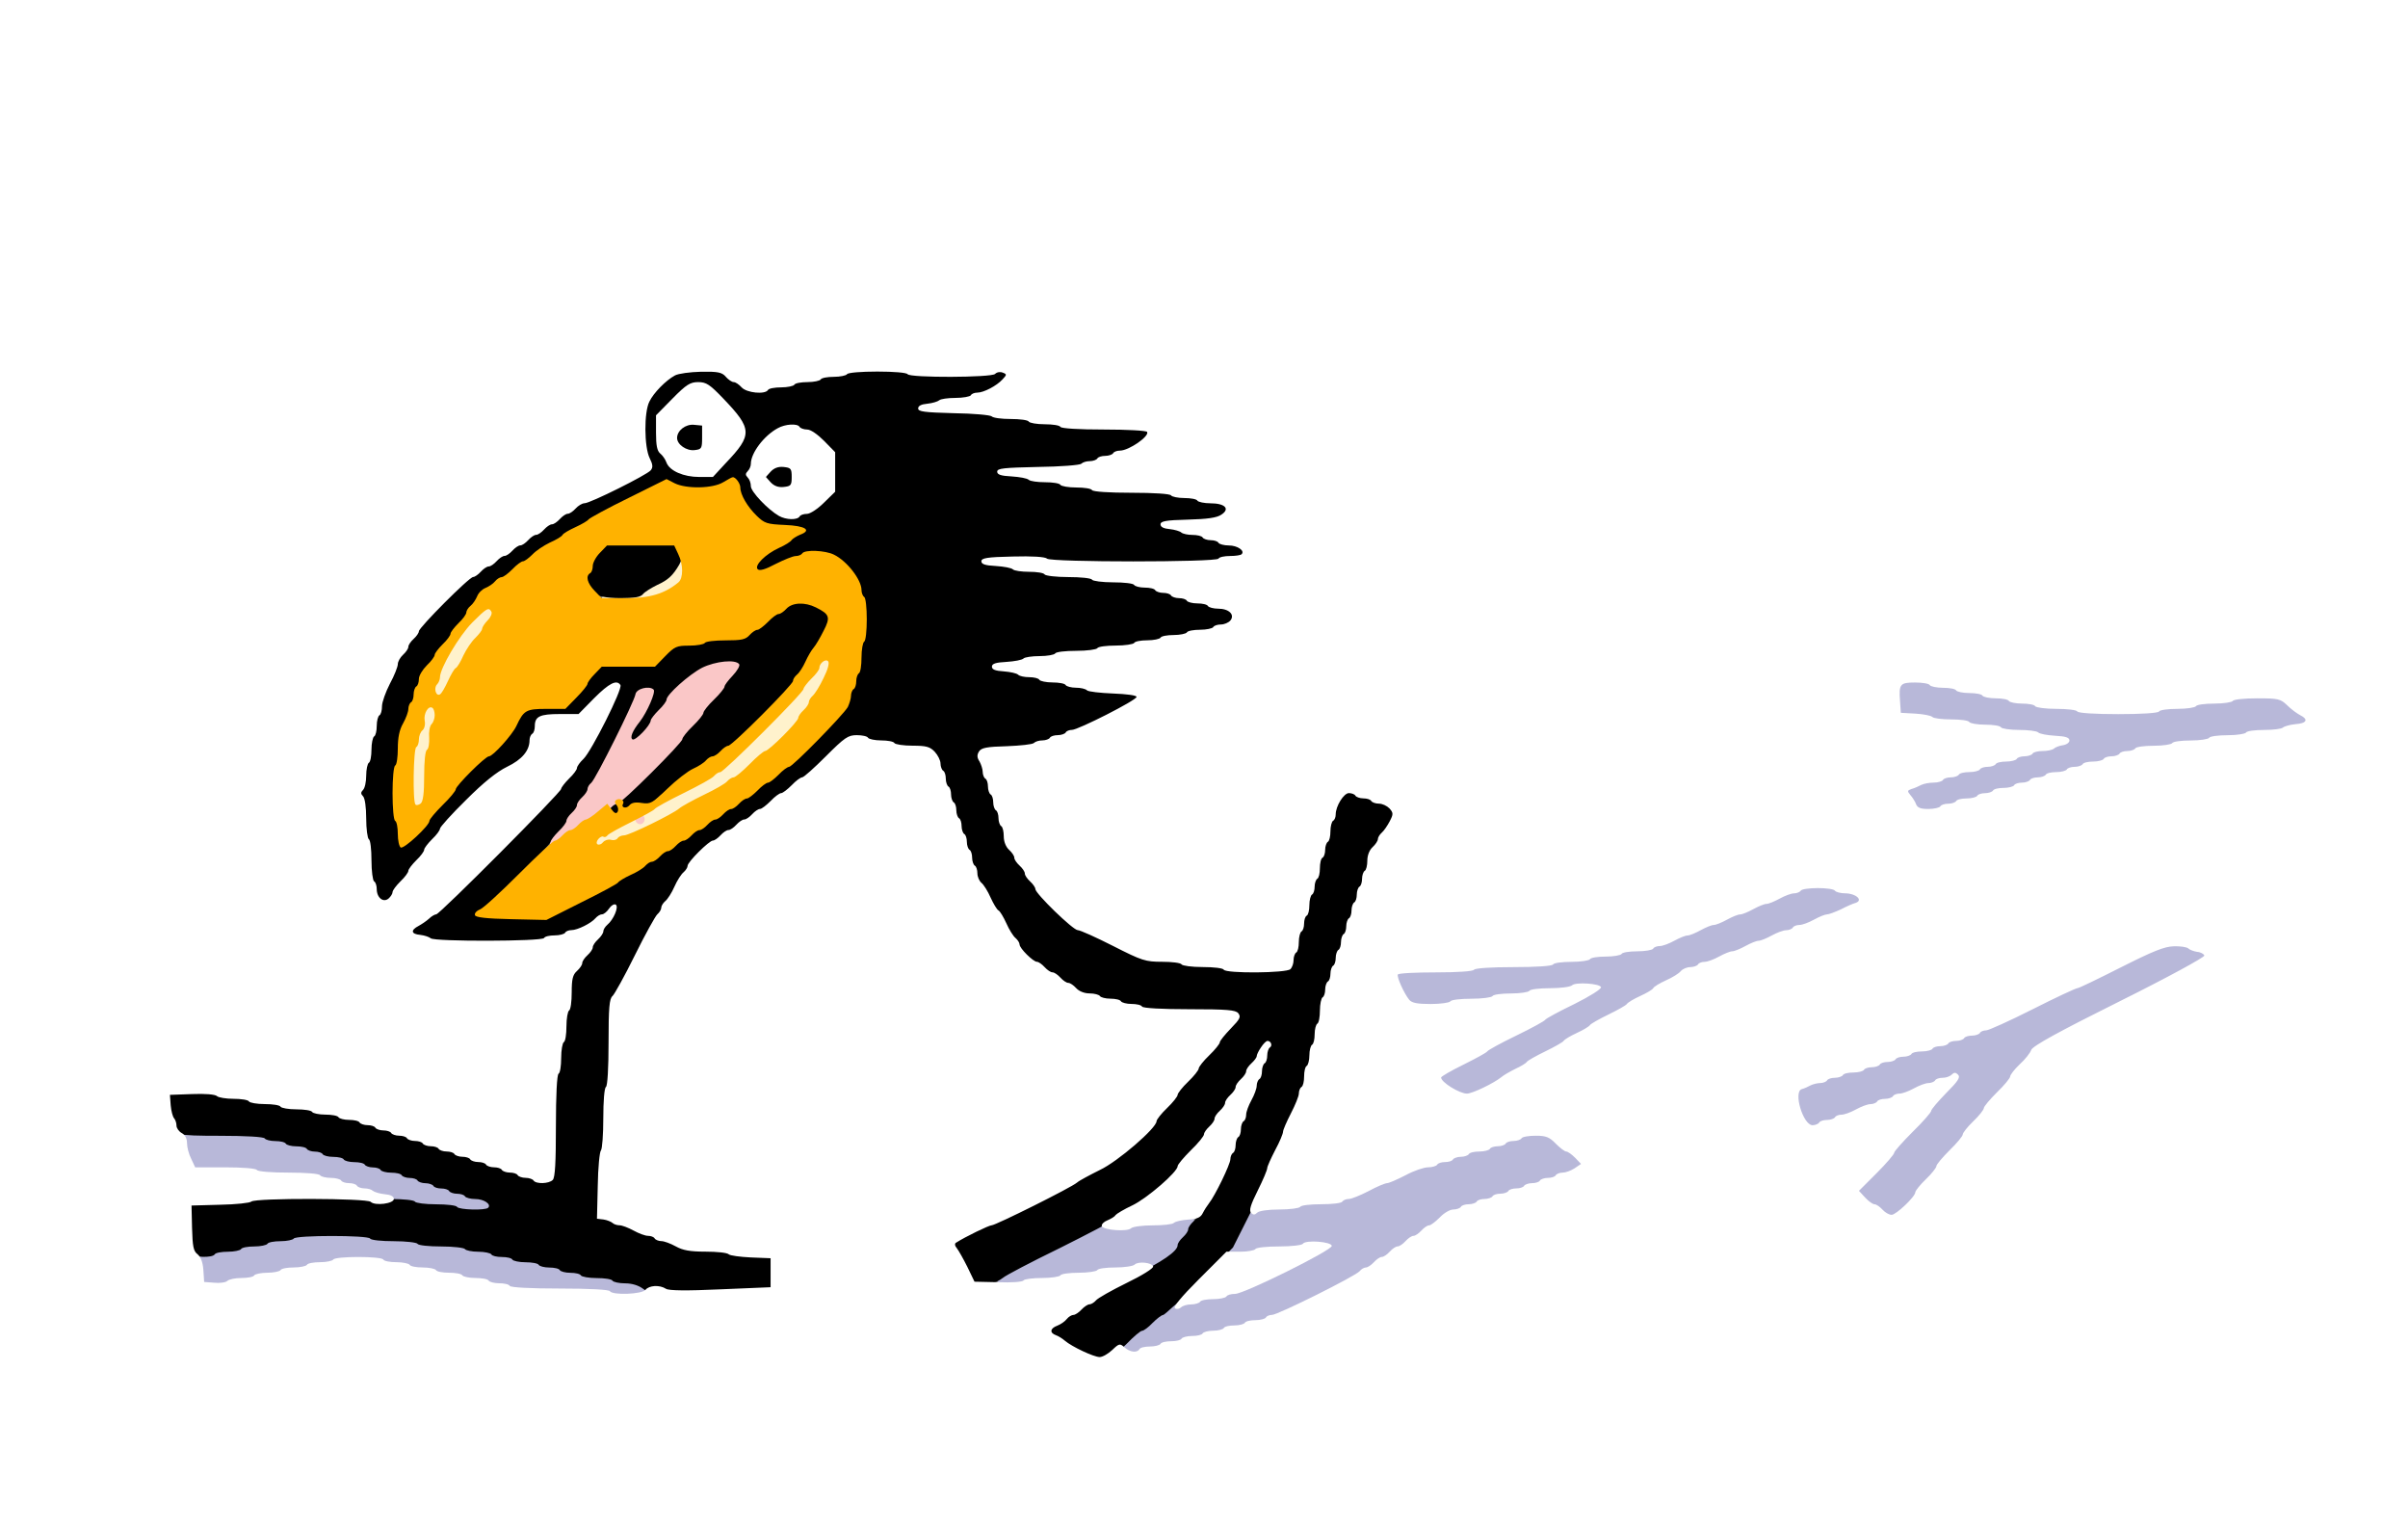 <?xml version="1.0" standalone="no"?>
<!DOCTYPE svg PUBLIC "-//W3C//DTD SVG 1.1//EN"
 "http://www.w3.org/Graphics/SVG/1.1/DTD/svg11.dtd">
<!-- Created with svg_stack (http://github.com/astraw/svg_stack) -->
<svg xmlns:sodipodi="http://sodipodi.sourceforge.net/DTD/sodipodi-0.dtd" xmlns="http://www.w3.org/2000/svg" version="1.1" width="457.0" height="290.0">
  <rect width="100%" height="100%" fill="#808080" stroke="none"/>
  <defs/>
  <g id="id0:id0" transform="matrix(1.25,0,0,1.25,0.0,0.0)"><g transform="translate(0,232) scale(0.04,-0.04)" fill="#fff2cc" stroke="none">
<path d="M2567 3662 c-9 -10 -17 -24 -17 -30 0 -6 -17 -19 -37 -28 -21 -10 -47 -25 -58 -35 -15 -13 -41 -19 -95 -21 -59 -2 -75 -6 -75 -18 0 -12 17 -16 84 -18 73 -2 91 0 135 22 70 34 108 76 104 112 -4 34 -19 40 -41 16z"/>
<path d="M1902 3540 c-13 -16 -28 -30 -35 -30 -7 0 -43 -31 -80 -68 -66 -66 -137 -183 -137 -223 0 -10 -4 -21 -10 -24 -5 -3 -10 -15 -10 -25 0 -11 -9 -35 -20 -55 -11 -20 -20 -49 -20 -65 0 -16 -4 -32 -10 -35 -5 -3 -10 -17 -10 -30 0 -13 -4 -27 -10 -30 -14 -9 -13 -222 1 -231 6 -3 24 6 40 22 l29 28 0 92 c0 51 4 96 10 99 6 3 10 26 10 50 0 24 5 47 10 50 6 3 10 26 10 49 0 27 6 48 15 56 9 7 25 33 35 56 11 24 24 46 30 49 6 3 19 25 29 48 11 23 31 53 45 66 14 14 26 30 26 36 0 7 9 20 20 30 11 10 20 23 20 30 0 6 13 24 30 40 16 15 27 32 24 37 -9 14 -20 9 -42 -22z"/>
<path d="M3121 3317 c-22 -46 -52 -94 -66 -107 -14 -13 -25 -28 -25 -34 0 -15 -272 -286 -286 -286 -7 0 -17 -6 -23 -14 -17 -20 -152 -87 -163 -80 -4 3 -6 10 -3 15 11 17 -30 9 -55 -11 -14 -11 -30 -20 -36 -20 -6 0 -19 -8 -28 -19 -16 -17 -16 -19 0 -25 13 -5 14 -9 4 -21 -7 -8 -17 -15 -23 -15 -18 0 -297 -141 -297 -150 0 -15 21 -23 33 -11 6 6 21 11 33 11 13 0 26 5 29 10 3 6 17 10 30 10 13 0 27 5 30 10 3 6 17 10 30 10 13 0 27 5 30 10 3 6 14 10 24 10 19 0 183 80 209 102 9 8 51 31 94 52 42 20 82 43 88 51 7 8 18 15 24 15 7 0 34 23 61 50 27 28 54 50 60 50 14 0 155 142 155 156 0 6 9 19 20 29 11 10 20 24 20 30 0 7 7 18 15 25 21 17 65 110 65 137 0 13 5 32 12 42 12 19 5 51 -11 51 -5 0 -28 -37 -50 -83z m-576 -526 c7 -12 -12 -24 -25 -16 -11 7 -4 25 10 25 5 0 11 -4 15 -9z"/>
<path d="M2075 2540 c-10 -17 12 -37 25 -24 8 8 6 15 -4 23 -10 9 -16 9 -21 1z"/>
</g>
</g>
  <g id="id1:id1" transform="matrix(1.25,0,0,1.25,0.0,0.0)"><g transform="translate(0,232) scale(0.04,-0.04)" fill="#b8b8d9" stroke="none">
<path d="M7202 3218 c-7 -7 -12 -37 -12 -68 0 -31 5 -61 12 -68 7 -7 39 -12 74 -12 35 0 66 -4 69 -10 3 -5 35 -10 70 -10 35 0 67 -4 70 -10 3 -5 30 -10 60 -10 30 0 57 -4 60 -10 3 -5 35 -10 69 -10 76 0 101 -18 62 -44 -14 -9 -34 -16 -45 -16 -11 0 -23 -4 -26 -10 -3 -5 -21 -10 -40 -10 -19 0 -37 -4 -40 -10 -3 -5 -17 -10 -30 -10 -13 0 -27 -4 -30 -10 -3 -5 -21 -10 -40 -10 -19 0 -37 -4 -40 -10 -3 -5 -17 -10 -30 -10 -13 0 -27 -4 -30 -10 -3 -5 -21 -10 -40 -10 -19 0 -37 -4 -40 -10 -3 -5 -21 -10 -40 -10 -41 0 -53 -15 -31 -39 9 -10 16 -22 16 -28 0 -34 88 -70 105 -43 3 6 17 10 30 10 13 0 27 5 30 10 3 6 21 10 40 10 19 0 37 5 40 10 3 6 17 10 30 10 13 0 27 5 30 10 3 6 21 10 40 10 19 0 37 5 40 10 3 6 17 10 30 10 13 0 27 5 30 10 3 6 17 10 30 10 13 0 27 5 30 10 3 6 21 10 40 10 19 0 37 5 40 10 3 6 17 10 30 10 13 0 27 5 30 10 3 6 21 10 40 10 19 0 37 5 40 10 3 6 17 10 30 10 13 0 27 5 30 10 3 6 17 10 30 10 13 0 27 5 30 10 3 6 35 10 70 10 35 0 67 5 70 10 3 6 35 10 70 10 35 0 67 5 70 10 3 6 35 10 70 10 35 0 67 5 70 10 3 6 35 10 70 10 35 0 67 5 70 10 3 6 30 10 60 10 30 0 57 5 61 11 7 12 -43 69 -61 69 -6 0 -24 14 -40 30 -27 28 -33 30 -106 30 -43 0 -81 -4 -84 -10 -3 -5 -35 -10 -70 -10 -35 0 -67 -4 -70 -10 -3 -5 -35 -10 -70 -10 -35 0 -67 -4 -70 -10 -4 -6 -70 -10 -165 -10 -95 0 -161 4 -165 10 -3 6 -39 10 -80 10 -41 0 -77 5 -80 10 -3 6 -26 10 -50 10 -24 0 -47 5 -50 10 -3 6 -26 10 -50 10 -24 0 -47 5 -50 10 -3 6 -26 10 -50 10 -24 0 -47 5 -50 10 -3 6 -26 10 -50 10 -24 0 -47 5 -50 10 -9 14 -99 12 -113 -2z"/>
<path d="M6845 2440 c-3 -5 -15 -10 -25 -10 -11 0 -35 -9 -55 -20 -20 -11 -42 -20 -50 -20 -8 0 -30 -9 -50 -20 -20 -11 -42 -20 -50 -20 -8 0 -30 -9 -50 -20 -20 -11 -42 -20 -50 -20 -8 0 -30 -9 -50 -20 -20 -11 -42 -20 -50 -20 -8 0 -30 -9 -50 -20 -20 -11 -44 -20 -55 -20 -10 0 -22 -4 -25 -10 -3 -5 -30 -10 -60 -10 -30 0 -57 -4 -60 -10 -3 -5 -30 -10 -60 -10 -30 0 -57 -4 -60 -10 -3 -5 -35 -10 -70 -10 -35 0 -67 -4 -70 -10 -4 -6 -65 -10 -150 -10 -85 0 -146 -4 -150 -10 -4 -6 -68 -10 -160 -10 -94 0 -156 -4 -160 -10 -4 -6 8 -41 27 -78 l33 -67 69 -3 c39 -2 74 2 80 8 5 5 43 10 82 10 40 0 76 5 79 10 3 6 35 10 70 10 35 0 67 5 70 10 3 6 39 10 79 10 39 0 77 5 83 11 13 13 58 8 58 -6 0 -5 -29 -24 -63 -41 -34 -17 -70 -38 -80 -46 -9 -8 -61 -36 -114 -62 -54 -26 -100 -52 -103 -56 -3 -5 -53 -32 -110 -60 -58 -28 -105 -56 -105 -61 0 -5 11 -14 24 -19 13 -5 27 -13 30 -19 4 -6 22 -18 41 -27 l35 -16 55 26 c30 15 57 32 60 37 4 5 26 18 50 29 24 11 46 24 50 30 3 5 35 23 70 40 35 17 67 35 70 40 4 6 26 19 50 30 24 11 46 24 50 30 3 5 35 23 70 40 35 17 67 35 70 40 4 6 26 19 50 30 24 11 47 24 50 30 3 6 25 19 49 30 23 10 49 26 56 35 7 8 23 15 36 15 12 0 26 5 29 10 3 6 15 10 25 10 11 0 35 9 55 20 20 11 42 20 50 20 8 0 30 9 50 20 20 11 42 20 50 20 8 0 30 9 50 20 20 11 44 20 55 20 10 0 22 5 25 10 3 6 15 10 25 10 11 0 35 9 55 20 20 11 42 20 50 20 8 0 30 9 50 20 20 11 42 20 49 20 24 0 77 32 73 43 -2 7 -14 14 -28 15 -13 2 -28 8 -33 13 -6 5 -25 9 -42 9 -18 0 -36 5 -39 10 -3 6 -28 10 -55 10 -27 0 -52 -4 -55 -10z"/>
<path d="M8060 2149 c-85 -43 -159 -79 -165 -79 -6 0 -83 -36 -170 -80 -87 -44 -167 -80 -176 -80 -10 0 -21 -4 -24 -10 -3 -5 -17 -10 -30 -10 -13 0 -27 -4 -30 -10 -3 -5 -17 -10 -30 -10 -13 0 -27 -4 -30 -10 -3 -5 -17 -10 -30 -10 -13 0 -27 -4 -30 -10 -3 -5 -21 -10 -40 -10 -19 0 -37 -4 -40 -10 -3 -5 -17 -10 -30 -10 -13 0 -27 -4 -30 -10 -3 -5 -17 -10 -30 -10 -13 0 -27 -4 -30 -10 -3 -5 -17 -10 -30 -10 -13 0 -27 -4 -30 -10 -3 -5 -21 -10 -40 -10 -19 0 -37 -4 -40 -10 -3 -5 -17 -10 -30 -10 -13 0 -27 -4 -30 -10 -3 -5 -16 -10 -29 -10 -12 0 -26 -4 -31 -9 -6 -5 -26 -11 -45 -13 l-35 -3 4 -45 c1 -25 7 -49 11 -55 4 -5 10 -21 12 -34 4 -33 32 -49 58 -33 11 6 29 12 39 12 11 0 23 5 26 10 3 6 15 10 25 10 11 0 35 9 55 20 20 11 44 20 55 20 10 0 22 5 25 10 3 6 17 10 30 10 13 0 27 5 30 10 3 6 15 10 25 10 11 0 35 9 55 20 20 11 44 20 55 20 10 0 22 5 25 10 3 6 16 10 29 10 12 0 27 5 33 11 6 6 13 7 16 2 4 -5 -18 -34 -48 -63 -30 -30 -55 -59 -55 -65 0 -6 -31 -42 -70 -80 -38 -38 -70 -74 -70 -79 0 -6 -30 -41 -66 -77 -61 -62 -73 -89 -40 -89 7 0 21 -9 31 -20 10 -11 23 -20 28 -20 6 0 21 -10 34 -22 l23 -22 55 54 c30 30 55 59 55 65 0 6 18 29 40 50 22 21 40 44 40 50 0 6 23 33 50 60 28 27 50 54 50 60 0 6 18 29 40 50 22 21 40 44 40 50 0 6 23 33 50 60 28 27 50 54 50 60 0 6 26 36 58 66 50 49 97 75 375 214 174 86 317 161 317 165 0 11 -59 40 -81 40 -10 0 -21 5 -24 10 -16 26 -84 6 -235 -71z"/>
<path d="M702 1498 c-15 -15 -16 -64 -2 -73 6 -3 10 -16 10 -29 0 -41 17 -46 146 -46 71 0 125 -4 129 -10 4 -6 55 -10 120 -10 65 0 116 -4 120 -10 3 -5 21 -10 40 -10 19 0 37 -4 40 -10 3 -5 17 -10 30 -10 13 0 27 -4 30 -10 3 -5 17 -10 30 -10 13 0 27 -4 30 -10 3 -5 21 -10 40 -10 19 0 37 -4 40 -10 3 -5 21 -10 40 -10 19 0 37 -4 40 -10 3 -5 39 -10 80 -10 41 0 77 -4 80 -10 3 -5 43 -10 89 -10 45 0 87 -5 93 -11 16 -16 88 -7 88 11 0 8 -11 16 -25 18 -14 2 -29 8 -35 13 -5 5 -19 9 -31 9 -13 0 -26 5 -29 10 -3 6 -17 10 -30 10 -13 0 -27 5 -30 10 -3 6 -21 10 -40 10 -19 0 -37 5 -40 10 -3 6 -17 10 -30 10 -13 0 -27 5 -30 10 -3 6 -17 10 -30 10 -13 0 -27 5 -30 10 -3 6 -17 10 -30 10 -13 0 -27 5 -30 10 -3 6 -17 10 -30 10 -13 0 -27 5 -30 10 -3 6 -21 10 -40 10 -19 0 -37 5 -40 10 -3 6 -17 10 -30 10 -13 0 -27 5 -30 10 -3 6 -21 10 -40 10 -19 0 -37 5 -40 10 -3 6 -21 10 -40 10 -19 0 -37 5 -40 10 -3 6 -17 10 -30 10 -13 0 -27 5 -30 10 -3 6 -21 10 -40 10 -19 0 -37 5 -40 10 -3 6 -21 10 -40 10 -19 0 -37 5 -40 10 -9 15 -278 13 -293 -2z"/>
<path d="M5785 1500 c-3 -5 -17 -10 -30 -10 -13 0 -27 -4 -30 -10 -3 -5 -17 -10 -30 -10 -13 0 -27 -4 -30 -10 -3 -5 -21 -10 -40 -10 -19 0 -37 -4 -40 -10 -3 -5 -17 -10 -30 -10 -13 0 -27 -4 -30 -10 -3 -5 -17 -10 -30 -10 -13 0 -27 -4 -30 -10 -3 -5 -19 -10 -35 -10 -15 0 -54 -13 -85 -30 -31 -16 -63 -30 -70 -30 -7 0 -39 -13 -70 -30 -31 -16 -65 -30 -75 -30 -11 0 -22 -4 -25 -10 -3 -5 -39 -10 -80 -10 -41 0 -77 -4 -80 -10 -3 -5 -37 -10 -76 -10 -100 0 -135 -22 -180 -117 -17 -35 -27 -68 -24 -73 8 -13 82 -13 90 0 3 6 43 10 89 10 45 0 87 5 93 11 13 13 58 8 58 -6 -1 -15 -265 -145 -296 -145 -15 0 -31 -4 -34 -10 -3 -5 -26 -10 -50 -10 -24 0 -47 -4 -50 -10 -3 -5 -19 -10 -34 -10 -35 0 -121 -43 -151 -75 -13 -14 -29 -25 -35 -25 -6 0 -29 -18 -50 -40 l-39 -40 22 -22 c17 -17 24 -20 34 -10 7 7 27 12 44 12 18 0 36 5 39 10 3 6 21 10 40 10 19 0 37 5 40 10 3 6 21 10 40 10 19 0 37 5 40 10 3 5 21 10 40 10 19 0 37 4 40 10 3 6 21 10 40 10 19 0 37 5 40 10 3 6 21 10 40 10 19 0 37 5 40 10 3 6 14 10 23 10 22 0 317 147 333 166 6 8 17 14 24 14 6 0 20 9 30 20 10 11 23 20 30 20 7 0 20 9 30 20 10 11 23 20 30 20 7 0 20 9 30 20 10 11 23 20 30 20 7 0 20 9 30 20 10 11 23 20 30 20 6 0 24 14 40 30 16 17 39 30 51 30 13 0 26 5 29 10 3 6 17 10 30 10 13 0 27 5 30 10 3 6 17 10 30 10 13 0 27 5 30 10 3 6 17 10 30 10 13 0 27 5 30 10 3 6 17 10 30 10 13 0 27 5 30 10 3 6 17 10 30 10 13 0 27 5 30 10 3 6 17 10 30 10 13 0 27 5 30 10 3 6 17 10 30 10 13 0 27 5 30 10 3 6 17 10 30 10 13 0 27 5 31 11 7 12 -63 89 -81 89 -6 0 -24 14 -40 30 -22 23 -38 30 -66 30 -21 0 -41 -4 -44 -10z"/>
<path d="M4465 1181 c-3 -6 -39 -11 -80 -11 -41 0 -77 -4 -80 -10 -3 -5 -36 -10 -73 -10 l-67 0 -192 -96 c-106 -53 -193 -100 -193 -104 0 -28 80 -54 95 -30 3 6 35 10 70 10 35 0 67 5 70 10 3 6 35 10 70 10 35 0 67 5 70 10 3 6 35 10 70 10 35 0 67 5 70 10 3 6 30 10 59 10 48 0 55 3 94 43 23 23 42 47 42 52 0 5 9 18 20 30 11 11 21 32 22 45 3 21 -2 25 -29 28 -17 2 -34 -2 -38 -7z"/>
<path d="M1125 1120 c-3 -5 -26 -10 -50 -10 -24 0 -47 -4 -50 -10 -3 -5 -26 -10 -50 -10 -24 0 -47 -4 -50 -10 -3 -5 -26 -10 -50 -10 -24 0 -47 -4 -50 -10 -3 -5 -16 -10 -29 -10 -12 0 -27 -5 -34 -12 -16 -16 -16 -100 0 -116 15 -15 84 -16 93 -2 3 6 26 10 50 10 24 0 47 5 50 10 3 6 26 10 50 10 24 0 47 5 50 10 3 6 26 10 50 10 24 0 47 5 50 10 3 6 26 10 50 10 24 0 47 5 50 10 3 6 50 10 105 10 55 0 102 -4 105 -10 3 -5 26 -10 50 -10 24 0 47 -4 50 -10 3 -5 26 -10 50 -10 24 0 47 -4 50 -10 3 -5 26 -10 50 -10 24 0 47 -4 50 -10 3 -5 26 -10 50 -10 24 0 47 -4 50 -10 3 -5 21 -10 40 -10 19 0 37 -4 40 -10 4 -6 78 -10 190 -10 112 0 186 -4 190 -10 11 -18 100 -12 118 8 10 10 17 21 17 25 0 13 -65 37 -101 37 -21 0 -41 5 -44 10 -3 6 -30 10 -60 10 -30 0 -57 5 -60 10 -3 6 -21 10 -40 10 -19 0 -37 5 -40 10 -3 6 -21 10 -40 10 -19 0 -37 5 -40 10 -3 6 -26 10 -50 10 -24 0 -47 5 -50 10 -3 6 -21 10 -40 10 -19 0 -37 5 -40 10 -3 6 -26 10 -50 10 -24 0 -47 5 -50 10 -3 6 -44 10 -90 10 -46 0 -87 5 -90 10 -3 6 -44 10 -90 10 -46 0 -87 5 -90 10 -4 6 -60 10 -135 10 -75 0 -131 -4 -135 -10z"/>
</g>
</g>
  <g id="id2:id2" transform="matrix(1.25,0,0,1.25,0.0,0.0)"><g transform="translate(0,232) scale(0.04,-0.04)" fill="#fac7c7" stroke="none">
<path d="M2671 3285 c-47 -25 -173 -144 -166 -156 6 -9 -20 -30 -28 -22 -4 3 0 15 10 25 9 10 13 18 10 18 -4 0 2 16 13 35 19 34 11 60 -13 36 -6 -6 -23 -11 -37 -11 -28 0 -70 -36 -70 -61 0 -20 -148 -315 -166 -330 -8 -6 -14 -17 -14 -24 0 -6 -9 -20 -20 -30 -11 -10 -20 -23 -20 -30 0 -7 -9 -20 -20 -30 -11 -10 -20 -23 -20 -29 0 -5 -12 -23 -27 -38 -21 -22 -24 -31 -15 -40 9 -9 17 -7 34 8 43 36 68 46 84 33 8 -6 15 -9 15 -5 1 3 3 11 4 16 1 6 3 13 4 17 0 4 6 2 12 -4 17 -17 61 14 54 38 -5 13 3 22 32 35 39 17 283 250 283 269 0 6 18 29 40 50 22 21 40 44 40 50 0 6 18 29 40 50 22 21 40 44 40 49 0 6 14 25 32 43 26 27 29 35 18 48 -19 23 -96 17 -149 -10z"/>
<path d="M2486 2792 c-53 -29 -70 -52 -39 -52 11 0 32 14 48 30 16 17 35 30 42 30 7 0 13 5 13 10 0 14 -9 12 -64 -18z"/>
<path d="M2414 2699 c-10 -17 13 -36 27 -22 12 12 4 33 -11 33 -5 0 -12 -5 -16 -11z"/>
</g>
</g>
  <g id="id3:id3" transform="matrix(1.25,0,0,1.25,0.0,0.0)"><g transform="translate(0,232) scale(0.04,-0.04)" fill="#000000" stroke="none">
<path d="M2571 4395 c-35 -19 -110 -96 -126 -129 -23 -44 -20 -157 5 -201 11 -20 20 -37 20 -39 0 -8 -226 -116 -241 -116 -9 0 -24 -9 -34 -20 -10 -11 -23 -20 -30 -20 -7 0 -20 -9 -30 -20 -10 -11 -23 -20 -30 -20 -7 0 -20 -9 -30 -20 -10 -11 -23 -20 -30 -20 -7 0 -20 -9 -30 -20 -10 -11 -23 -20 -30 -20 -7 0 -20 -9 -30 -20 -10 -11 -23 -20 -30 -20 -7 0 -20 -9 -30 -20 -10 -11 -23 -20 -30 -20 -7 0 -20 -9 -30 -20 -10 -11 -24 -20 -30 -20 -7 0 -19 -7 -26 -16 -7 -9 -24 -20 -36 -25 -13 -5 -27 -19 -32 -31 -5 -13 -39 -52 -75 -88 -36 -35 -66 -69 -66 -76 0 -6 -9 -19 -20 -29 -11 -10 -20 -23 -20 -30 0 -7 -9 -20 -20 -30 -11 -10 -20 -26 -20 -36 0 -9 -13 -43 -30 -74 -16 -31 -30 -70 -30 -85 0 -16 -4 -32 -10 -35 -5 -3 -10 -21 -10 -40 0 -19 -4 -37 -10 -40 -5 -3 -10 -25 -10 -49 0 -23 -5 -47 -11 -53 -14 -14 -13 -253 1 -267 5 -5 10 -43 10 -82 0 -40 5 -76 10 -79 6 -3 10 -14 10 -24 0 -20 28 -81 38 -81 11 0 62 53 62 65 0 6 14 24 30 40 17 16 30 34 30 40 0 6 14 24 30 40 17 16 30 34 30 40 0 6 14 24 30 40 17 16 30 34 30 40 0 23 176 182 231 208 31 15 62 35 70 44 22 27 39 61 39 76 0 8 7 28 16 45 l15 32 63 0 62 0 59 60 c57 57 78 70 89 52 7 -12 -108 -240 -138 -271 -14 -15 -26 -32 -26 -37 0 -6 -13 -23 -30 -39 -16 -16 -30 -34 -30 -39 0 -15 -432 -446 -446 -446 -6 0 -19 -9 -29 -20 -10 -11 -24 -20 -30 -20 -7 0 -19 -7 -26 -16 -7 -9 -24 -20 -37 -25 -39 -15 -20 -34 39 -37 30 -2 58 -7 64 -13 13 -12 402 -12 410 1 3 6 21 10 40 10 19 0 37 5 40 10 3 6 15 10 26 10 21 0 52 15 84 41 44 35 84 30 45 -6 -11 -10 -20 -23 -20 -30 0 -7 -9 -20 -20 -30 -11 -10 -20 -23 -20 -30 0 -7 -9 -20 -20 -30 -11 -10 -20 -23 -20 -30 0 -7 -9 -20 -20 -30 -16 -14 -20 -31 -20 -81 0 -35 -4 -66 -10 -69 -5 -3 -10 -30 -10 -60 0 -30 -4 -57 -10 -60 -5 -3 -10 -30 -10 -59 0 -28 -4 -56 -10 -62 -5 -5 -11 -91 -12 -194 l-3 -185 -29 -3 c-16 -2 -33 1 -39 7 -6 6 -21 11 -33 11 -13 0 -26 4 -29 10 -3 5 -17 10 -30 10 -13 0 -27 5 -30 10 -3 6 -17 10 -30 10 -13 0 -27 5 -30 10 -3 6 -17 10 -30 10 -13 0 -27 5 -30 10 -3 6 -17 10 -30 10 -13 0 -27 5 -30 10 -3 6 -17 10 -30 10 -13 0 -27 5 -30 10 -3 6 -17 10 -30 10 -13 0 -27 4 -30 10 -3 5 -17 10 -30 10 -13 0 -27 5 -30 10 -3 5 -17 10 -30 10 -13 0 -27 5 -30 10 -3 5 -17 10 -30 10 -13 0 -27 5 -30 10 -3 6 -17 10 -30 10 -13 0 -27 5 -30 10 -3 6 -21 10 -40 10 -19 0 -37 5 -40 10 -3 5 -26 10 -50 10 -24 0 -47 4 -50 10 -3 5 -30 10 -60 10 -30 0 -57 5 -60 10 -3 5 -30 10 -60 10 -30 0 -57 4 -60 10 -3 5 -30 10 -59 10 -28 0 -57 5 -62 10 -7 7 -47 10 -100 8 l-89 -3 3 -45 c2 -25 8 -49 13 -54 5 -6 9 -19 9 -31 0 -41 16 -45 186 -45 98 0 165 -4 169 -10 3 -5 21 -10 40 -10 19 0 37 -4 40 -10 3 -5 21 -10 40 -10 19 0 37 -4 40 -10 3 -5 17 -10 30 -10 13 0 27 -4 30 -10 3 -5 21 -10 40 -10 19 0 37 -4 40 -10 3 -5 21 -10 40 -10 19 0 37 -4 40 -10 3 -5 17 -10 30 -10 13 0 27 -4 30 -10 3 -5 21 -10 40 -10 19 0 37 -4 40 -10 3 -5 17 -10 30 -10 13 0 27 -4 30 -10 3 -5 17 -10 30 -10 13 0 27 -5 30 -10 3 -6 17 -10 30 -10 13 0 27 -4 30 -10 3 -5 17 -10 30 -10 13 0 27 -4 30 -10 3 -5 21 -10 39 -10 33 0 62 -20 49 -33 -10 -11 -111 -8 -118 3 -3 6 -39 10 -80 10 -41 0 -77 5 -80 10 -3 6 -44 10 -90 10 -46 0 -87 5 -90 10 -8 13 -418 13 -431 0 -5 -5 -65 -11 -134 -12 l-124 -3 3 -95 c1 -52 7 -101 13 -107 12 -15 84 -17 93 -3 3 6 26 10 50 10 24 0 47 5 50 10 3 6 26 10 50 10 24 0 47 5 50 10 3 6 26 10 50 10 24 0 47 5 50 10 8 13 282 13 290 0 3 -6 44 -10 90 -10 46 0 87 -5 90 -10 3 -6 44 -10 90 -10 46 0 87 -5 90 -10 3 -5 26 -10 50 -10 24 0 47 -5 50 -10 3 -6 21 -10 40 -10 19 0 37 -4 40 -10 3 -5 26 -10 50 -10 24 0 47 -4 50 -10 3 -5 21 -10 40 -10 19 0 37 -4 40 -10 3 -5 21 -10 40 -10 19 0 37 -4 40 -10 3 -5 30 -10 60 -10 30 0 57 -4 60 -10 3 -5 25 -10 48 -10 26 0 51 -8 67 -20 23 -18 42 -20 256 -20 166 0 233 3 242 12 16 16 16 120 0 136 -7 7 -44 12 -94 12 -46 0 -86 5 -89 10 -3 5 -42 10 -85 10 -61 0 -88 5 -115 20 -20 11 -44 20 -55 20 -10 0 -22 5 -25 10 -3 6 -15 10 -25 10 -11 0 -35 9 -55 20 -20 11 -43 20 -53 20 -9 0 -25 7 -36 15 -16 12 -18 27 -17 132 1 65 6 122 12 127 5 6 9 61 9 122 0 65 4 115 10 119 6 4 10 71 10 169 0 131 3 166 15 176 7 6 46 76 85 155 39 79 78 149 85 155 8 7 15 18 15 25 0 7 7 18 15 25 9 7 25 32 35 55 10 23 26 48 35 55 8 7 15 18 15 24 0 15 52 66 66 66 6 0 19 9 29 20 10 11 23 20 30 20 7 0 20 9 30 20 10 11 23 20 30 20 7 0 20 9 30 20 10 11 23 20 30 20 6 0 24 13 40 30 16 17 34 30 40 30 6 0 24 14 40 30 16 17 34 30 40 30 6 0 46 36 90 80 l80 80 47 0 c26 0 50 -4 53 -10 3 -5 25 -10 49 -10 23 0 46 -4 52 -9 5 -6 38 -11 74 -13 61 -3 65 -5 68 -28 2 -14 8 -29 13 -34 5 -6 9 -20 9 -32 0 -13 5 -26 10 -29 6 -3 10 -17 10 -30 0 -13 5 -27 10 -30 6 -3 10 -17 10 -30 0 -13 5 -27 10 -30 6 -3 10 -17 10 -30 0 -13 5 -27 10 -30 6 -3 10 -17 10 -30 0 -13 5 -27 10 -30 6 -3 10 -17 10 -30 0 -13 5 -27 10 -30 6 -3 10 -17 10 -29 0 -13 7 -29 15 -36 9 -7 25 -33 35 -56 11 -24 24 -46 30 -49 6 -3 19 -26 30 -50 11 -24 24 -47 30 -50 6 -3 19 -26 30 -50 16 -35 30 -49 64 -64 23 -11 49 -27 56 -36 7 -8 18 -15 25 -15 6 0 20 -9 30 -20 10 -11 23 -20 30 -20 7 0 20 -9 30 -20 11 -12 31 -20 51 -20 18 0 36 -4 39 -10 3 -5 21 -10 40 -10 19 0 37 -5 40 -10 3 -6 21 -10 40 -10 19 0 37 -4 40 -10 4 -6 72 -10 170 -10 108 0 166 -4 171 -11 3 -6 -12 -30 -35 -53 -22 -23 -41 -46 -41 -52 0 -5 -18 -28 -40 -49 -22 -21 -40 -44 -40 -50 0 -6 -18 -29 -40 -50 -22 -21 -40 -44 -40 -50 0 -6 -18 -29 -40 -50 -22 -21 -40 -44 -40 -50 0 -24 -118 -123 -185 -155 -38 -19 -78 -40 -87 -48 -22 -19 -309 -162 -324 -162 -7 0 -38 -13 -69 -30 -31 -16 -65 -30 -75 -30 -26 0 -35 -18 -18 -38 8 -9 27 -42 41 -73 38 -80 53 -91 99 -76 21 7 45 20 55 28 10 9 107 60 216 113 108 54 200 102 202 107 3 4 31 20 63 35 55 26 202 156 202 179 0 6 23 33 50 60 28 27 50 54 50 61 0 6 9 19 20 29 11 10 20 23 20 30 0 7 9 20 20 30 11 10 20 23 20 30 0 7 9 20 20 30 11 10 20 23 20 30 0 6 11 22 25 35 13 12 22 26 20 30 -3 4 2 13 9 19 8 7 17 8 20 3 3 -6 0 -15 -8 -21 -8 -7 -12 -20 -9 -30 3 -10 0 -22 -6 -25 -6 -4 -11 -16 -11 -26 0 -11 -9 -35 -20 -55 -11 -20 -20 -44 -20 -55 0 -10 -4 -22 -10 -25 -5 -3 -10 -17 -10 -30 0 -13 -4 -27 -10 -30 -5 -3 -10 -17 -10 -30 0 -13 -4 -27 -10 -30 -5 -3 -10 -14 -10 -23 0 -22 -67 -157 -85 -172 -8 -7 -15 -18 -15 -25 0 -6 -9 -20 -20 -30 -11 -10 -20 -23 -20 -30 0 -7 -9 -20 -20 -30 -11 -10 -20 -23 -20 -30 0 -23 -58 -63 -172 -119 -64 -32 -122 -64 -129 -72 -6 -8 -17 -14 -24 -14 -6 0 -20 -9 -30 -20 -10 -11 -24 -20 -30 -20 -7 0 -18 -7 -25 -15 -7 -9 -33 -25 -57 -36 -23 -11 -43 -24 -43 -29 0 -5 20 -19 44 -30 25 -11 47 -24 51 -29 3 -5 30 -22 60 -37 49 -23 58 -25 85 -14 17 7 52 35 77 61 26 27 52 49 58 49 6 0 24 13 40 30 16 16 34 30 40 30 5 0 68 58 138 128 l127 128 75 149 c41 82 75 155 75 161 0 7 14 38 30 69 16 31 30 63 30 70 0 7 14 39 30 70 17 31 30 65 30 75 0 11 5 22 10 25 6 3 10 21 10 40 0 19 4 37 10 40 6 3 10 21 10 40 0 19 5 37 10 40 6 3 10 21 10 40 0 19 5 37 10 40 6 3 10 26 10 50 0 24 5 47 10 50 6 3 10 17 10 30 0 13 5 27 10 30 6 3 10 17 10 30 0 13 4 27 10 30 6 3 10 17 10 30 0 13 5 27 10 30 6 3 10 17 10 30 0 13 4 27 10 30 6 3 10 17 10 30 0 13 4 27 10 30 6 3 10 17 10 30 0 13 5 27 10 30 6 3 10 17 10 30 0 13 5 27 10 30 6 3 10 17 10 30 0 13 5 27 10 30 6 3 10 21 10 39 0 20 8 40 20 51 11 10 20 24 20 30 0 7 7 18 15 25 19 16 46 70 40 81 -8 12 -66 39 -86 39 -10 0 -21 5 -24 10 -3 6 -15 10 -26 10 -10 0 -28 6 -39 12 -26 16 -54 0 -58 -33 -2 -13 -8 -28 -13 -33 -5 -6 -9 -20 -9 -32 0 -13 -4 -26 -10 -29 -5 -3 -10 -21 -10 -40 0 -19 -4 -37 -10 -40 -5 -3 -10 -17 -10 -30 0 -13 -4 -27 -10 -30 -5 -3 -10 -21 -10 -40 0 -19 -4 -37 -10 -40 -5 -3 -10 -17 -10 -30 0 -13 -4 -27 -10 -30 -5 -3 -10 -21 -10 -40 0 -19 -4 -37 -10 -40 -5 -3 -10 -17 -10 -30 0 -13 -4 -27 -10 -30 -6 -3 -10 -19 -10 -34 0 -15 -7 -42 -16 -59 l-15 -32 -119 0 c-68 0 -121 4 -125 10 -3 6 -39 10 -80 10 -41 0 -77 5 -80 10 -3 6 -37 10 -74 10 -63 0 -76 4 -186 60 -65 33 -125 60 -134 60 -18 0 -131 109 -131 126 0 6 -9 19 -20 29 -11 10 -20 23 -20 30 0 7 -9 20 -20 30 -11 10 -20 23 -20 30 0 7 -9 20 -20 30 -12 11 -20 31 -20 51 0 18 -4 36 -10 39 -5 3 -10 17 -10 30 0 13 -4 27 -10 30 -5 3 -10 17 -10 30 0 13 -4 27 -10 30 -5 3 -10 17 -10 30 0 13 -4 27 -10 30 -5 3 -10 15 -10 26 0 10 -5 28 -12 38 -6 10 -8 26 -5 35 5 13 22 16 91 16 47 0 88 5 91 10 3 6 17 10 30 10 13 0 27 5 30 10 3 6 17 10 30 10 13 0 27 5 30 10 3 6 14 10 23 10 9 0 76 30 149 66 196 98 200 114 28 114 -65 0 -116 4 -120 10 -3 6 -21 10 -40 10 -19 0 -37 5 -40 10 -3 6 -26 10 -50 10 -24 0 -47 5 -50 10 -3 6 -19 10 -34 10 -34 0 -44 9 -30 27 7 8 32 13 65 13 29 0 56 5 59 10 3 6 39 10 80 10 41 0 77 5 80 10 3 6 35 10 70 10 35 0 67 5 70 10 3 6 26 10 50 10 24 0 47 5 50 10 3 6 26 10 50 10 24 0 47 5 50 10 3 6 26 10 50 10 24 0 47 5 50 10 3 6 14 10 24 10 27 0 122 51 118 64 -2 6 -19 12 -38 14 -19 2 -38 8 -43 13 -6 5 -25 9 -42 9 -18 0 -36 5 -39 10 -3 6 -21 10 -40 10 -19 0 -37 5 -40 10 -3 6 -17 10 -30 10 -13 0 -27 5 -30 10 -3 6 -17 10 -30 10 -13 0 -27 5 -30 10 -3 6 -21 10 -40 10 -19 0 -37 5 -40 10 -3 6 -39 10 -79 10 -49 0 -77 4 -85 13 -6 8 -8 17 -4 20 3 4 113 7 243 7 138 0 240 4 246 10 5 5 56 11 114 12 85 2 105 6 105 18 0 8 -11 16 -25 18 -14 2 -29 8 -34 13 -6 5 -25 9 -42 9 -18 0 -36 5 -39 10 -3 6 -21 10 -40 10 -19 0 -37 5 -40 10 -3 6 -17 10 -29 10 -25 0 -51 22 -39 33 3 4 18 7 33 7 14 0 30 4 36 10 5 5 56 11 114 12 85 2 105 6 105 18 0 11 -13 16 -45 18 -25 2 -49 7 -54 13 -6 5 -29 9 -52 9 -24 0 -46 5 -49 10 -3 6 -26 10 -50 10 -24 0 -47 5 -50 10 -3 6 -26 10 -50 10 -24 0 -47 5 -50 10 -4 6 -65 10 -150 10 -85 0 -146 4 -150 10 -3 6 -30 10 -59 10 -33 0 -58 5 -65 13 -15 19 -4 27 40 27 21 0 41 5 44 10 3 6 17 10 30 10 13 0 27 5 30 10 3 6 17 10 30 10 13 0 27 5 30 10 3 6 14 10 24 10 23 0 75 26 91 45 7 8 18 15 25 15 18 0 48 37 40 49 -4 7 -71 11 -190 11 -112 0 -186 4 -190 10 -3 6 -30 10 -60 10 -30 0 -57 5 -60 10 -3 6 -35 10 -70 10 -35 0 -67 5 -70 10 -3 6 -23 10 -44 10 -21 0 -41 3 -44 7 -10 9 13 33 33 33 43 0 150 86 136 109 -9 14 -43 14 -51 1 -4 -6 -73 -10 -175 -10 -102 0 -171 4 -175 10 -3 6 -50 10 -105 10 -55 0 -102 -4 -105 -10 -3 -5 -26 -10 -50 -10 -24 0 -47 -4 -50 -10 -3 -5 -26 -10 -50 -10 -24 0 -47 -4 -50 -10 -3 -5 -26 -10 -50 -10 -24 0 -47 -4 -50 -10 -3 -5 -28 -10 -54 -10 -35 0 -53 5 -66 20 -10 11 -23 20 -30 20 -7 0 -20 9 -30 20 -15 16 -30 20 -84 19 -36 -1 -77 -7 -90 -14z m169 -112 c93 -99 95 -144 10 -235 l-34 -38 -65 0 c-62 0 -67 2 -103 37 l-38 37 0 75 0 75 47 48 c43 43 52 48 93 48 42 0 50 -4 90 -47z m305 -123 c3 -5 16 -10 28 -10 11 0 34 -12 49 -27 26 -25 28 -32 28 -113 0 -81 -2 -88 -28 -113 -15 -15 -38 -27 -49 -27 -12 0 -25 -4 -28 -10 -9 -14 -71 -12 -98 3 -40 22 -77 60 -77 79 0 10 -6 27 -12 38 -10 16 -10 24 0 40 6 11 12 28 13 37 1 29 33 76 65 94 32 19 99 25 109 9z m-480 -210 c22 -12 54 -20 85 -20 31 0 63 8 85 20 20 11 38 20 40 20 2 0 14 -20 25 -44 11 -25 25 -48 31 -51 5 -4 14 -17 19 -30 11 -30 61 -53 120 -57 25 -2 45 -7 44 -13 -1 -5 -31 -26 -68 -45 -56 -29 -71 -43 -91 -82 -22 -46 -18 -72 8 -50 25 21 130 72 147 72 11 0 22 5 25 10 10 17 117 10 149 -9 34 -19 64 -65 65 -98 1 -12 6 -25 11 -28 6 -3 10 -46 10 -95 0 -49 -4 -92 -10 -95 -5 -3 -10 -30 -10 -60 0 -30 -4 -57 -10 -60 -5 -3 -10 -17 -10 -30 0 -13 -4 -27 -10 -30 -5 -3 -10 -15 -10 -26 0 -10 -6 -29 -12 -42 -18 -31 -180 -197 -193 -197 -6 0 -24 -13 -40 -30 -16 -16 -34 -30 -40 -30 -6 0 -24 -13 -40 -30 -16 -16 -34 -30 -40 -30 -7 0 -20 -9 -30 -20 -10 -11 -23 -20 -30 -20 -7 0 -20 -9 -30 -20 -10 -11 -23 -20 -30 -20 -7 0 -20 -9 -30 -20 -10 -11 -23 -20 -30 -20 -7 0 -20 -9 -30 -20 -10 -11 -23 -20 -30 -20 -7 0 -20 -9 -30 -20 -10 -11 -23 -20 -30 -20 -7 0 -20 -9 -30 -20 -10 -11 -24 -20 -30 -20 -7 0 -18 -7 -25 -15 -7 -9 -29 -23 -49 -32 -20 -9 -44 -23 -53 -31 -9 -8 -74 -43 -145 -78 l-127 -64 -118 0 c-64 0 -119 4 -122 8 -3 5 51 64 120 133 68 68 124 129 124 134 0 6 14 24 30 40 17 16 30 34 30 40 0 7 9 20 20 30 11 10 20 23 20 30 0 7 9 20 20 30 11 10 20 24 20 30 0 7 6 18 14 24 17 14 163 307 168 336 3 22 53 34 69 18 9 -9 -25 -86 -52 -121 -28 -35 -39 -61 -28 -68 11 -6 68 53 69 72 0 5 14 23 30 39 17 16 30 34 30 40 0 19 85 95 135 121 51 25 128 33 141 13 3 -6 -8 -25 -25 -43 -17 -18 -31 -36 -31 -42 0 -5 -18 -28 -40 -49 -22 -21 -40 -44 -40 -50 0 -6 -18 -29 -40 -50 -22 -21 -40 -44 -40 -50 0 -14 -232 -245 -246 -245 -19 0 -48 -40 -38 -50 12 -12 64 11 84 35 9 11 23 14 44 10 26 -5 36 -1 60 24 17 17 36 31 43 31 7 0 18 9 25 21 7 11 31 29 54 39 22 11 47 26 54 35 7 8 18 15 25 15 6 0 20 9 30 20 10 11 23 20 29 20 14 0 276 262 276 276 0 6 7 17 15 24 9 7 23 29 32 49 9 20 23 44 31 53 22 26 62 110 57 118 -9 14 -108 60 -130 60 -12 0 -30 -9 -40 -20 -10 -11 -23 -20 -30 -20 -6 0 -24 -13 -40 -30 -16 -16 -34 -30 -40 -30 -7 0 -20 -9 -30 -20 -15 -17 -31 -20 -91 -20 -40 0 -76 -4 -79 -10 -3 -5 -30 -10 -59 -10 -47 0 -55 -3 -91 -40 l-38 -39 -116 -3 c-108 -3 -116 -4 -127 -25 -6 -13 -18 -31 -27 -41 -10 -10 -17 -23 -17 -28 0 -6 -12 -22 -28 -37 -24 -23 -36 -26 -112 -29 l-85 -3 -31 -63 c-39 -78 -58 -99 -112 -123 -23 -11 -47 -30 -51 -42 -5 -12 -25 -38 -45 -56 -20 -19 -36 -40 -36 -46 0 -6 -22 -33 -50 -60 -27 -27 -50 -54 -50 -60 0 -16 -65 -77 -73 -69 -4 4 -7 20 -7 35 0 15 -4 31 -10 34 -6 4 -10 53 -10 115 0 62 4 111 10 115 6 3 10 33 10 65 0 41 6 71 20 95 11 20 20 44 20 55 0 10 5 22 10 25 6 3 10 17 10 30 0 13 5 27 10 30 6 3 10 16 10 29 0 12 14 35 30 51 17 16 30 34 30 40 0 6 14 24 30 40 17 16 30 34 30 40 0 6 14 24 30 40 17 16 30 33 30 39 0 14 91 106 105 106 6 0 24 14 40 30 16 17 34 30 40 30 6 0 22 12 36 26 13 14 43 34 66 45 23 10 45 23 48 29 3 5 23 17 43 26 20 10 45 24 54 32 13 11 157 87 305 161 1 1 18 -8 38 -19z m1425 -295 c10 -12 9 -16 -4 -21 -18 -7 -49 13 -40 27 8 14 30 11 44 -6z"/>
<path d="M2580 4175 l-34 -35 34 -35 c40 -41 59 -44 88 -12 28 30 28 68 -1 95 -32 30 -48 28 -87 -13z"/>
<path d="M2920 4034 c-8 -8 -13 -28 -13 -44 0 -60 59 -81 101 -37 28 30 28 48 -1 75 -27 26 -69 29 -87 6z"/>
<path d="M2272 3707 c-23 -23 -42 -51 -42 -60 0 -10 -5 -26 -12 -36 -28 -46 31 -81 137 -81 53 0 76 4 85 15 7 9 32 24 54 35 42 19 60 36 84 77 17 32 15 47 -11 71 -21 20 -34 22 -138 22 l-115 0 -42 -43z"/>
</g>
</g>
  <g id="id4:id4" transform="matrix(1.25,0,0,1.25,0.0,0.0)"><g transform="translate(0,232) scale(0.04,-0.04)" fill="#ffffff" stroke="none">
<path d="M0 2900 l0 -2900 4570 0 4570 0 0 2900 0 2900 -4570 0 -4570 0 0 -2900z m2755 1470 c10 -11 23 -20 30 -20 7 0 20 -9 30 -20 19 -21 89 -28 100 -10 3 6 26 10 50 10 24 0 47 5 50 10 3 6 26 10 50 10 24 0 47 5 50 10 3 6 26 10 50 10 24 0 47 5 50 10 4 6 53 10 115 10 62 0 111 -4 115 -10 9 -14 318 -13 332 1 7 7 19 9 29 5 16 -6 16 -8 -1 -26 -22 -24 -71 -50 -96 -50 -10 0 -21 -4 -24 -10 -3 -5 -30 -10 -59 -10 -28 0 -56 -4 -61 -9 -6 -5 -26 -11 -45 -13 -23 -2 -35 -8 -35 -18 0 -12 23 -15 135 -18 74 -1 139 -7 144 -12 6 -6 38 -10 72 -10 35 0 66 -4 69 -10 3 -5 30 -10 60 -10 30 0 57 -4 60 -10 4 -6 70 -10 165 -10 87 0 161 -4 164 -9 10 -16 -69 -71 -103 -71 -11 0 -23 -4 -26 -10 -3 -5 -17 -10 -30 -10 -13 0 -27 -4 -30 -10 -3 -5 -16 -10 -29 -10 -12 0 -26 -4 -32 -10 -5 -5 -79 -11 -164 -12 -130 -3 -155 -5 -155 -18 0 -11 14 -16 55 -18 30 -2 59 -7 65 -13 5 -5 33 -9 61 -9 29 0 56 -4 59 -10 3 -5 30 -10 60 -10 30 0 57 -4 60 -10 4 -6 65 -10 150 -10 85 0 146 -4 150 -10 3 -5 26 -10 50 -10 24 0 47 -4 50 -10 3 -5 26 -10 49 -10 56 0 76 -21 42 -43 -17 -12 -54 -17 -128 -19 -84 -2 -103 -6 -103 -18 0 -10 12 -16 35 -18 19 -2 39 -8 44 -13 6 -5 25 -9 42 -9 18 0 36 -4 39 -10 3 -5 17 -10 30 -10 13 0 27 -4 30 -10 3 -5 21 -10 39 -10 33 0 62 -20 49 -33 -3 -4 -23 -7 -44 -7 -21 0 -41 -4 -44 -10 -9 -14 -637 -14 -651 0 -7 7 -57 10 -130 8 -98 -2 -119 -6 -119 -18 0 -11 14 -16 55 -18 30 -2 59 -7 65 -13 5 -5 33 -9 61 -9 29 0 56 -4 59 -10 3 -5 44 -10 90 -10 46 0 87 -4 90 -10 3 -5 39 -10 80 -10 41 0 77 -4 80 -10 3 -5 21 -10 40 -10 19 0 37 -4 40 -10 3 -5 17 -10 30 -10 13 0 27 -4 30 -10 3 -5 17 -10 30 -10 13 0 27 -4 30 -10 3 -5 21 -10 40 -10 19 0 37 -4 40 -10 3 -5 21 -10 39 -10 41 0 64 -23 46 -45 -7 -8 -23 -15 -36 -15 -12 0 -26 -4 -29 -10 -3 -5 -26 -10 -50 -10 -24 0 -47 -4 -50 -10 -3 -5 -26 -10 -50 -10 -24 0 -47 -4 -50 -10 -3 -5 -26 -10 -50 -10 -24 0 -47 -4 -50 -10 -3 -5 -35 -10 -70 -10 -35 0 -67 -4 -70 -10 -3 -5 -39 -10 -80 -10 -41 0 -77 -4 -80 -10 -3 -5 -30 -10 -59 -10 -28 0 -56 -4 -61 -9 -6 -6 -35 -11 -65 -13 -41 -2 -55 -7 -55 -18 0 -11 13 -16 45 -18 25 -2 49 -7 55 -13 5 -5 24 -9 41 -9 18 0 36 -4 39 -10 3 -5 26 -10 50 -10 24 0 47 -4 50 -10 3 -5 21 -10 39 -10 17 0 36 -4 42 -10 5 -5 50 -10 99 -12 52 -2 90 -7 89 -13 -1 -13 -222 -125 -245 -125 -10 0 -21 -4 -24 -10 -3 -5 -17 -10 -30 -10 -13 0 -27 -4 -30 -10 -3 -5 -16 -10 -29 -10 -12 0 -26 -4 -32 -10 -5 -5 -51 -10 -103 -12 -76 -2 -96 -6 -105 -20 -8 -13 -8 -23 2 -38 6 -11 12 -29 12 -39 0 -11 5 -23 10 -26 6 -3 10 -17 10 -30 0 -13 5 -27 10 -30 6 -3 10 -17 10 -30 0 -13 5 -27 10 -30 6 -3 10 -17 10 -30 0 -13 5 -27 10 -30 6 -3 10 -21 10 -39 0 -20 8 -40 20 -51 11 -10 20 -23 20 -30 0 -7 9 -20 20 -30 11 -10 20 -23 20 -30 0 -7 9 -20 20 -30 11 -10 20 -23 20 -29 0 -17 143 -156 161 -156 9 0 69 -27 134 -60 110 -56 123 -60 186 -60 37 0 71 -4 74 -10 3 -5 39 -10 80 -10 41 0 77 -4 80 -10 9 -15 238 -13 253 2 7 7 12 22 12 34 0 13 5 26 10 29 6 3 10 21 10 40 0 19 5 37 10 40 6 3 10 17 10 30 0 13 4 27 10 30 6 3 10 21 10 40 0 19 5 37 10 40 6 3 10 17 10 30 0 13 5 27 10 30 6 3 10 21 10 40 0 19 4 37 10 40 6 3 10 17 10 30 0 13 5 27 10 30 6 3 10 21 10 40 0 19 5 37 10 40 6 3 10 14 10 24 0 32 31 81 50 81 10 0 22 -4 25 -10 3 -5 17 -10 30 -10 13 0 27 -4 30 -10 3 -5 16 -10 29 -10 13 0 30 -8 40 -18 15 -17 15 -22 1 -49 -9 -17 -22 -36 -30 -43 -8 -7 -15 -18 -15 -25 0 -6 -9 -20 -20 -30 -12 -11 -20 -31 -20 -51 0 -18 -4 -36 -10 -39 -5 -3 -10 -17 -10 -30 0 -13 -4 -27 -10 -30 -5 -3 -10 -17 -10 -30 0 -13 -4 -27 -10 -30 -5 -3 -10 -17 -10 -30 0 -13 -4 -27 -10 -30 -5 -3 -10 -17 -10 -30 0 -13 -4 -27 -10 -30 -5 -3 -10 -17 -10 -30 0 -13 -4 -27 -10 -30 -5 -3 -10 -17 -10 -30 0 -13 -4 -27 -10 -30 -5 -3 -10 -17 -10 -30 0 -13 -4 -27 -10 -30 -5 -3 -10 -17 -10 -30 0 -13 -4 -27 -10 -30 -5 -3 -10 -26 -10 -50 0 -24 -4 -47 -10 -50 -5 -3 -10 -21 -10 -40 0 -19 -4 -37 -10 -40 -5 -3 -10 -21 -10 -40 0 -19 -5 -37 -10 -40 -6 -3 -10 -21 -10 -40 0 -19 -4 -37 -10 -40 -5 -3 -10 -14 -10 -25 0 -10 -14 -44 -30 -75 -16 -31 -30 -63 -30 -70 0 -7 -13 -39 -30 -70 -16 -31 -30 -62 -30 -68 0 -7 -16 -45 -36 -85 -27 -54 -34 -76 -25 -85 8 -8 14 -8 23 1 7 7 41 12 84 12 40 0 76 5 79 10 3 6 39 10 80 10 41 0 77 4 80 10 3 5 14 10 25 10 10 0 44 14 75 30 31 17 63 30 70 30 7 0 39 14 70 30 31 17 70 30 85 30 16 0 32 5 35 10 3 6 17 10 30 10 13 0 27 4 30 10 3 5 17 10 30 10 13 0 27 5 30 10 3 6 21 10 40 10 19 0 37 5 40 10 3 6 17 10 30 10 13 0 27 5 30 10 3 6 17 10 30 10 13 0 27 5 30 10 3 6 28 10 54 10 39 0 52 -5 76 -30 16 -16 34 -30 40 -30 6 0 21 -11 34 -24 l22 -23 -25 -17 c-14 -9 -34 -16 -45 -16 -11 0 -23 -5 -26 -10 -3 -6 -17 -10 -30 -10 -13 0 -27 -5 -30 -10 -3 -6 -17 -10 -30 -10 -13 0 -27 -5 -30 -10 -3 -6 -17 -10 -30 -10 -13 0 -27 -4 -30 -10 -3 -5 -17 -10 -30 -10 -13 0 -27 -4 -30 -10 -3 -5 -17 -10 -30 -10 -13 0 -27 -4 -30 -10 -3 -5 -17 -10 -30 -10 -13 0 -27 -4 -30 -10 -3 -5 -16 -10 -29 -10 -12 0 -35 -13 -51 -30 -16 -16 -34 -30 -40 -30 -7 0 -20 -9 -30 -20 -10 -11 -23 -20 -30 -20 -7 0 -20 -9 -30 -20 -10 -11 -23 -20 -30 -20 -7 0 -20 -9 -30 -20 -10 -11 -23 -20 -30 -20 -7 0 -20 -9 -30 -20 -10 -11 -24 -20 -30 -20 -7 0 -18 -6 -24 -14 -16 -19 -311 -166 -333 -166 -9 0 -20 -4 -23 -10 -3 -5 -21 -10 -40 -10 -19 0 -37 -4 -40 -10 -3 -5 -21 -10 -40 -10 -19 0 -37 -4 -40 -10 -3 -5 -21 -10 -40 -10 -19 0 -37 -5 -40 -10 -3 -6 -21 -10 -40 -10 -19 0 -37 -5 -40 -10 -3 -6 -21 -10 -40 -10 -19 0 -37 -4 -40 -10 -3 -5 -21 -10 -40 -10 -19 0 -37 -4 -40 -10 -9 -15 -36 -12 -57 7 -17 15 -20 15 -46 -10 -16 -15 -37 -27 -48 -27 -22 0 -105 39 -132 62 -9 8 -25 18 -34 21 -25 9 -22 26 5 36 13 5 29 16 36 25 7 9 19 16 26 16 6 0 20 9 30 20 10 11 24 20 30 20 7 0 18 7 25 15 6 8 59 38 116 66 58 28 103 56 101 63 -5 15 -57 20 -70 7 -6 -6 -39 -11 -73 -11 -35 0 -66 -4 -69 -10 -3 -5 -35 -10 -70 -10 -35 0 -67 -4 -70 -10 -3 -5 -35 -10 -70 -10 -35 0 -66 -4 -70 -9 -3 -6 -46 -9 -96 -7 l-90 2 -27 56 c-15 30 -33 62 -40 71 -8 9 -9 18 -3 21 36 23 125 66 135 66 15 0 302 143 324 162 9 8 49 29 87 48 68 32 215 159 215 185 0 6 18 29 40 50 22 21 40 44 40 50 0 6 18 29 40 50 22 21 40 44 40 50 0 6 18 29 40 50 22 21 40 44 40 49 0 6 19 29 42 53 35 36 39 44 28 58 -10 12 -42 15 -186 15 -104 0 -175 4 -179 10 -3 6 -21 10 -40 10 -19 0 -37 5 -40 10 -3 6 -21 10 -40 10 -19 0 -37 5 -40 10 -3 5 -21 10 -39 10 -20 0 -40 8 -51 20 -10 11 -23 20 -30 20 -7 0 -20 9 -30 20 -10 11 -23 20 -30 20 -7 0 -20 9 -30 20 -10 11 -23 20 -29 20 -14 0 -66 51 -66 66 0 6 -7 17 -15 24 -9 7 -25 33 -35 56 -11 24 -24 46 -30 49 -6 3 -19 25 -30 49 -10 23 -26 49 -35 56 -8 7 -15 23 -15 36 0 12 -4 26 -10 29 -5 3 -10 17 -10 30 0 13 -4 27 -10 30 -5 3 -10 17 -10 30 0 13 -4 27 -10 30 -5 3 -10 17 -10 30 0 13 -4 27 -10 30 -5 3 -10 17 -10 30 0 13 -4 27 -10 30 -5 3 -10 17 -10 30 0 13 -4 27 -10 30 -5 3 -10 17 -10 30 0 13 -4 27 -10 30 -5 3 -10 16 -10 27 0 12 -10 32 -22 45 -18 19 -32 23 -84 23 -35 0 -66 5 -69 10 -3 6 -26 10 -50 10 -24 0 -47 5 -50 10 -3 6 -23 10 -43 10 -33 0 -46 -9 -117 -80 -44 -44 -84 -80 -90 -80 -6 0 -24 -13 -40 -30 -16 -16 -34 -30 -40 -30 -6 0 -24 -13 -40 -30 -16 -16 -34 -30 -40 -30 -7 0 -20 -9 -30 -20 -10 -11 -23 -20 -30 -20 -7 0 -20 -9 -30 -20 -10 -11 -23 -20 -30 -20 -7 0 -20 -9 -30 -20 -10 -11 -23 -20 -29 -20 -14 0 -96 -81 -96 -96 0 -6 -7 -17 -15 -24 -9 -7 -25 -32 -35 -55 -10 -23 -26 -48 -35 -55 -8 -7 -15 -18 -15 -25 0 -7 -7 -18 -15 -25 -7 -6 -46 -76 -85 -155 -39 -79 -78 -149 -85 -155 -12 -10 -15 -45 -15 -176 0 -98 -4 -165 -10 -169 -6 -4 -10 -54 -10 -119 0 -61 -4 -116 -9 -122 -5 -5 -11 -65 -12 -134 l-3 -125 25 -3 c13 -2 28 -8 34 -13 5 -5 17 -9 27 -9 9 0 33 -9 53 -20 20 -11 44 -20 55 -20 10 0 22 -4 25 -10 3 -5 15 -10 25 -10 11 0 35 -9 55 -20 27 -15 54 -20 113 -20 43 0 82 -4 88 -10 5 -5 43 -10 84 -12 l75 -3 0 -55 0 -55 -190 -8 c-130 -6 -196 -5 -207 2 -25 16 -64 13 -78 -4 -14 -17 -125 -21 -135 -5 -4 6 -78 10 -190 10 -112 0 -186 4 -190 10 -3 6 -21 10 -40 10 -19 0 -37 5 -40 10 -3 6 -26 10 -50 10 -24 0 -47 5 -50 10 -3 6 -26 10 -50 10 -24 0 -47 4 -50 10 -3 5 -26 10 -50 10 -24 0 -47 4 -50 10 -3 5 -26 10 -50 10 -24 0 -47 4 -50 10 -8 13 -182 13 -190 0 -3 -5 -26 -10 -50 -10 -24 0 -47 -4 -50 -10 -3 -5 -26 -10 -50 -10 -24 0 -47 -4 -50 -10 -3 -5 -26 -10 -50 -10 -24 0 -47 -5 -50 -10 -3 -6 -25 -10 -49 -10 -23 0 -47 -5 -53 -11 -6 -6 -28 -9 -49 -7 l-39 3 -3 45 c-2 30 -10 50 -22 60 -16 12 -19 30 -21 100 l-2 85 109 3 c60 1 113 7 118 12 14 14 439 13 453 -1 16 -16 88 -7 88 11 0 10 -12 16 -35 18 -19 2 -39 8 -45 13 -5 5 -19 9 -31 9 -13 0 -26 5 -29 10 -3 6 -17 10 -30 10 -13 0 -27 4 -30 10 -3 5 -21 10 -40 10 -19 0 -37 5 -40 10 -4 6 -55 10 -120 10 -65 0 -116 4 -120 10 -4 6 -55 10 -120 10 l-114 0 -15 32 c-9 17 -16 44 -16 59 0 18 -7 32 -20 39 -11 6 -20 19 -20 28 0 10 -4 22 -9 28 -5 5 -11 27 -13 49 l-3 40 84 3 c49 2 88 -1 95 -8 5 -5 34 -10 62 -10 29 0 56 -4 59 -10 3 -5 30 -10 60 -10 30 0 57 -4 60 -10 3 -5 30 -10 60 -10 30 0 57 -4 60 -10 3 -5 26 -10 50 -10 24 0 47 -4 50 -10 3 -5 21 -10 40 -10 19 0 37 -4 40 -10 3 -5 17 -10 30 -10 13 0 27 -4 30 -10 3 -5 17 -10 30 -10 13 0 27 -4 30 -10 3 -5 17 -10 30 -10 13 0 27 -4 30 -10 3 -5 17 -10 30 -10 13 0 27 -4 30 -10 3 -5 17 -10 30 -10 13 0 27 -4 30 -10 3 -5 17 -10 30 -10 13 0 27 -4 30 -10 3 -5 17 -10 30 -10 13 0 27 -4 30 -10 3 -5 17 -10 30 -10 13 0 27 -4 30 -10 3 -5 17 -10 30 -10 13 0 27 -4 30 -10 3 -5 17 -10 30 -10 13 0 27 -4 30 -10 3 -5 17 -10 30 -10 13 0 27 -5 30 -10 9 -14 58 -13 73 2 9 9 12 68 12 204 0 118 4 195 10 199 6 3 10 30 10 60 0 30 5 57 10 60 6 3 10 30 10 60 0 30 5 57 10 60 6 3 10 34 10 69 0 50 4 67 20 81 11 10 20 23 20 30 0 7 9 20 20 30 11 10 20 23 20 30 0 7 9 20 20 30 11 10 20 24 20 30 0 7 7 18 15 25 24 20 45 69 32 77 -6 3 -17 -3 -25 -15 -8 -12 -20 -22 -27 -22 -7 0 -18 -7 -25 -15 -16 -19 -68 -45 -91 -45 -10 0 -21 -4 -24 -10 -3 -5 -21 -10 -40 -10 -19 0 -37 -4 -40 -10 -8 -13 -417 -14 -430 -1 -6 5 -23 11 -40 13 -35 3 -37 18 -6 34 11 6 29 18 39 27 10 10 23 17 28 17 13 0 474 463 474 476 0 5 14 23 30 39 17 16 30 34 30 40 0 6 11 22 25 35 30 29 149 265 140 280 -14 22 -43 7 -100 -50 l-59 -60 -71 0 c-76 0 -95 -9 -95 -46 0 -13 -4 -26 -10 -29 -5 -3 -10 -14 -10 -24 0 -40 -29 -74 -85 -101 -39 -19 -89 -59 -156 -126 -55 -54 -99 -103 -99 -109 0 -6 -13 -24 -30 -40 -16 -16 -30 -34 -30 -40 0 -6 -13 -24 -30 -40 -16 -16 -30 -34 -30 -40 0 -6 -13 -24 -30 -40 -16 -16 -30 -34 -30 -41 0 -6 -7 -17 -15 -24 -20 -17 -45 3 -45 36 0 12 -4 26 -10 29 -5 3 -10 39 -10 80 0 41 -4 77 -10 80 -5 3 -10 39 -10 79 0 43 -5 77 -12 84 -9 9 -9 15 0 24 7 7 12 31 12 54 0 24 5 46 10 49 6 3 10 26 10 50 0 24 5 47 10 50 6 3 10 21 10 40 0 19 5 37 10 40 6 3 10 19 10 35 0 15 14 54 30 85 17 31 30 65 30 74 0 10 9 26 20 36 11 10 20 23 20 30 0 7 9 20 20 30 11 10 20 23 20 29 0 14 191 206 206 206 6 0 19 9 29 20 10 11 23 20 30 20 7 0 20 9 30 20 10 11 23 20 30 20 7 0 20 9 30 20 10 11 23 20 30 20 7 0 20 9 30 20 10 11 23 20 30 20 7 0 20 9 30 20 10 11 23 20 30 20 7 0 20 9 30 20 10 11 23 20 30 20 7 0 20 9 30 20 10 11 25 20 34 20 21 0 236 107 251 125 9 11 8 22 -4 46 -21 42 -22 175 -1 215 16 33 62 80 97 99 13 7 57 13 99 14 64 1 79 -2 94 -19z m4570 -1170 c3 -5 26 -10 50 -10 24 0 47 -4 50 -10 3 -5 26 -10 50 -10 24 0 47 -4 50 -10 3 -5 26 -10 50 -10 24 0 47 -4 50 -10 3 -5 26 -10 50 -10 24 0 47 -4 50 -10 3 -5 39 -10 80 -10 41 0 77 -4 80 -10 4 -6 67 -10 155 -10 88 0 151 4 155 10 3 6 35 10 70 10 35 0 67 5 70 10 3 6 35 10 70 10 35 0 67 5 70 10 3 6 45 10 93 10 79 0 88 -2 113 -26 15 -15 38 -32 50 -38 32 -16 25 -31 -18 -34 -21 -2 -42 -8 -48 -13 -5 -5 -37 -9 -71 -9 -35 0 -66 -4 -69 -10 -3 -5 -35 -10 -70 -10 -35 0 -67 -4 -70 -10 -3 -5 -35 -10 -70 -10 -35 0 -67 -4 -70 -10 -3 -5 -35 -10 -70 -10 -35 0 -67 -4 -70 -10 -3 -5 -17 -10 -30 -10 -13 0 -27 -4 -30 -10 -3 -5 -17 -10 -30 -10 -13 0 -27 -4 -30 -10 -3 -5 -21 -10 -40 -10 -19 0 -37 -4 -40 -10 -3 -5 -17 -10 -30 -10 -13 0 -27 -4 -30 -10 -3 -5 -21 -10 -40 -10 -19 0 -37 -4 -40 -10 -3 -5 -17 -10 -30 -10 -13 0 -27 -4 -30 -10 -3 -5 -17 -10 -30 -10 -13 0 -27 -4 -30 -10 -3 -5 -21 -10 -40 -10 -19 0 -37 -4 -40 -10 -3 -5 -17 -10 -30 -10 -13 0 -27 -4 -30 -10 -3 -5 -21 -10 -40 -10 -19 0 -37 -4 -40 -10 -3 -5 -17 -10 -30 -10 -13 0 -27 -4 -30 -10 -3 -5 -24 -10 -46 -10 -29 0 -41 5 -46 18 -3 9 -13 25 -21 34 -13 16 -13 18 4 24 11 3 27 10 36 15 10 5 31 9 47 9 17 0 33 5 36 10 3 6 17 10 30 10 13 0 27 5 30 10 3 6 21 10 40 10 19 0 37 5 40 10 3 6 17 10 30 10 13 0 27 5 30 10 3 6 21 10 40 10 19 0 37 5 40 10 3 6 17 10 30 10 13 0 27 5 30 10 3 6 21 10 39 10 17 0 36 4 42 9 5 5 20 11 34 13 14 2 25 10 25 18 0 11 -14 16 -55 18 -30 2 -59 7 -64 13 -6 5 -38 9 -72 9 -35 0 -66 5 -69 10 -3 6 -30 10 -60 10 -30 0 -57 5 -60 10 -3 6 -34 10 -69 10 -34 0 -66 4 -71 9 -6 6 -35 11 -65 13 l-55 3 -3 44 c-5 65 0 71 57 71 27 0 53 -4 56 -10z m-360 -780 c3 -5 21 -10 39 -10 40 0 69 -26 40 -36 -11 -3 -36 -14 -57 -25 -22 -10 -45 -19 -53 -19 -7 0 -29 -9 -49 -20 -20 -11 -44 -20 -55 -20 -10 0 -22 -4 -25 -10 -3 -5 -15 -10 -25 -10 -11 0 -35 -9 -55 -20 -20 -11 -42 -20 -50 -20 -8 0 -30 -9 -50 -20 -20 -11 -42 -20 -50 -20 -8 0 -30 -9 -50 -20 -20 -11 -44 -20 -55 -20 -10 0 -22 -4 -25 -10 -3 -5 -17 -10 -29 -10 -13 0 -29 -7 -36 -15 -7 -9 -33 -25 -56 -35 -24 -11 -46 -24 -49 -30 -3 -6 -26 -19 -50 -30 -24 -11 -46 -24 -50 -30 -3 -5 -35 -23 -70 -40 -35 -17 -67 -35 -70 -40 -4 -6 -26 -19 -50 -30 -24 -11 -46 -24 -50 -30 -3 -5 -35 -23 -70 -40 -35 -17 -67 -35 -70 -40 -3 -5 -23 -17 -43 -26 -20 -10 -45 -24 -54 -32 -27 -22 -109 -62 -130 -62 -28 0 -98 43 -98 61 0 4 38 26 85 49 46 23 87 45 90 50 3 5 52 32 110 60 58 28 107 55 110 60 3 5 53 32 111 60 58 29 103 57 101 64 -5 14 -97 20 -110 7 -6 -6 -44 -11 -83 -11 -40 0 -76 -4 -79 -10 -3 -5 -35 -10 -70 -10 -35 0 -67 -4 -70 -10 -3 -5 -39 -10 -80 -10 -41 0 -77 -4 -80 -10 -3 -5 -37 -10 -74 -10 -51 0 -72 4 -82 16 -20 25 -48 87 -43 96 3 5 68 8 144 8 82 0 141 4 145 10 4 6 65 10 150 10 85 0 146 4 150 10 3 6 35 10 70 10 35 0 67 5 70 10 3 6 30 10 60 10 30 0 57 5 60 10 3 6 30 10 60 10 30 0 57 5 60 10 3 6 15 10 25 10 11 0 35 9 55 20 20 11 42 20 50 20 8 0 30 9 50 20 20 11 42 20 50 20 8 0 30 9 50 20 20 11 42 20 50 20 8 0 30 9 50 20 20 11 42 20 50 20 8 0 30 9 50 20 20 11 44 20 55 20 10 0 22 5 25 10 3 6 33 10 65 10 32 0 62 -4 65 -10z m1341 -219 c5 -5 20 -11 33 -13 14 -1 26 -8 28 -14 2 -6 -141 -84 -322 -174 -231 -115 -329 -169 -335 -184 -4 -12 -24 -37 -44 -55 -20 -19 -36 -40 -36 -46 0 -6 -22 -33 -50 -60 -27 -27 -50 -54 -50 -60 0 -6 -18 -29 -40 -50 -22 -21 -40 -44 -40 -50 0 -6 -22 -33 -50 -60 -27 -27 -50 -54 -50 -60 0 -6 -18 -29 -40 -50 -22 -21 -40 -44 -40 -49 0 -17 -73 -86 -90 -86 -10 0 -25 9 -35 20 -10 11 -23 20 -30 20 -6 0 -22 11 -35 25 l-24 26 67 67 c37 37 67 72 67 78 0 5 32 41 70 79 39 38 70 74 70 79 0 6 26 36 57 68 45 45 55 60 45 70 -9 9 -15 9 -24 0 -7 -7 -22 -12 -34 -12 -13 0 -26 -4 -29 -10 -3 -5 -15 -10 -25 -10 -11 0 -35 -9 -55 -20 -20 -11 -44 -20 -55 -20 -10 0 -22 -4 -25 -10 -3 -5 -17 -10 -30 -10 -13 0 -27 -4 -30 -10 -3 -5 -15 -10 -25 -10 -11 0 -35 -9 -55 -20 -20 -11 -44 -20 -55 -20 -10 0 -22 -4 -25 -10 -3 -5 -17 -10 -30 -10 -13 0 -27 -4 -30 -10 -3 -5 -15 -10 -25 -10 -36 0 -74 127 -41 137 9 2 24 9 33 14 10 5 27 9 37 9 11 0 23 5 26 10 3 6 17 10 30 10 13 0 27 5 30 10 3 6 21 10 40 10 19 0 37 5 40 10 3 6 17 10 30 10 13 0 27 5 30 10 3 6 17 10 30 10 13 0 27 5 30 10 3 6 17 10 30 10 13 0 27 5 30 10 3 6 21 10 40 10 19 0 37 5 40 10 3 6 17 10 30 10 13 0 27 5 30 10 3 6 17 10 30 10 13 0 27 5 30 10 3 6 17 10 30 10 13 0 27 5 30 10 3 6 14 10 24 10 9 0 89 36 176 80 87 44 164 80 170 80 6 0 80 36 165 79 123 62 165 79 201 80 25 1 49 -3 55 -8z"/>
<path d="M2552 4287 l-62 -63 0 -66 c0 -48 4 -69 16 -79 9 -7 20 -23 24 -35 12 -31 65 -54 124 -54 l52 0 49 53 c102 107 101 129 -10 245 -51 53 -64 62 -95 62 -30 0 -45 -9 -98 -63z m113 -147 c0 -42 -2 -45 -28 -48 -31 -4 -67 21 -67 46 0 28 32 53 64 50 l31 -3 0 -45z"/>
<path d="M2952 4175 c-52 -28 -102 -94 -102 -135 0 -9 -5 -21 -12 -28 -9 -9 -9 -15 0 -24 7 -7 12 -21 12 -33 0 -21 65 -89 107 -113 27 -15 69 -16 78 -2 3 6 16 10 28 10 12 0 41 19 64 42 l43 42 0 75 0 75 -42 43 c-25 25 -51 43 -64 43 -13 0 -26 5 -29 10 -8 14 -55 11 -83 -5z m53 -185 c0 -32 -3 -35 -31 -38 -20 -2 -36 4 -49 18 l-18 20 18 20 c13 14 29 20 49 18 28 -3 31 -6 31 -38z"/>
<path d="M4786 1825 c-9 -13 -16 -28 -16 -33 0 -5 -9 -17 -20 -27 -11 -10 -20 -23 -20 -30 0 -7 -9 -20 -20 -30 -11 -10 -20 -23 -20 -30 0 -7 -9 -20 -20 -30 -11 -10 -20 -23 -20 -30 0 -7 -9 -20 -20 -30 -11 -10 -20 -23 -20 -30 0 -7 -9 -20 -20 -30 -11 -10 -20 -23 -20 -29 0 -7 -22 -34 -50 -61 -27 -27 -50 -54 -50 -60 0 -22 -117 -123 -172 -149 -32 -15 -60 -32 -64 -37 -3 -6 -17 -14 -31 -20 -13 -5 -23 -15 -21 -22 6 -15 97 -22 111 -8 6 6 43 11 82 11 39 0 75 4 80 9 6 6 30 11 55 13 34 2 47 8 55 24 6 12 17 29 24 38 22 27 81 148 81 167 0 10 5 21 10 24 6 3 10 17 10 30 0 13 5 27 10 30 6 3 10 17 10 30 0 13 5 27 10 30 6 3 10 15 10 25 0 11 9 35 20 55 11 20 20 44 20 55 0 10 5 22 10 25 6 3 10 17 10 30 0 13 5 27 10 30 6 3 10 17 10 30 0 13 5 27 10 30 11 7 4 25 -9 25 -5 0 -16 -11 -25 -25z"/>
<path d="M4945 1080 c-3 -5 -42 -10 -90 -10 -46 0 -87 -4 -90 -10 -3 -5 -30 -10 -58 -10 l-52 0 -104 -104 c-68 -68 -99 -106 -91 -111 6 -4 17 -2 23 4 6 6 23 11 38 11 15 0 31 5 34 10 3 6 26 10 50 10 24 0 47 5 50 10 3 6 18 10 33 10 34 0 367 165 367 182 0 16 -100 24 -110 8z"/>
</g>
</g>
  <g id="id5:id5" transform="matrix(1.25,0,0,1.25,0.0,0.0)"><g transform="translate(0,232) scale(0.04,-0.04)" fill="#ffb200" stroke="none">
<path d="M2745 3970 c-39 -24 -139 -26 -184 -4 l-31 16 -145 -72 c-80 -39 -147 -76 -151 -81 -3 -5 -25 -18 -49 -29 -24 -11 -47 -24 -50 -30 -3 -6 -25 -19 -48 -29 -23 -11 -53 -31 -66 -45 -14 -14 -30 -26 -36 -26 -6 0 -24 -13 -40 -30 -16 -16 -34 -30 -41 -30 -6 0 -18 -7 -25 -16 -7 -9 -24 -20 -36 -25 -13 -5 -27 -19 -32 -32 -5 -12 -16 -29 -25 -36 -9 -7 -16 -19 -16 -25 0 -7 -13 -25 -30 -41 -16 -16 -30 -34 -30 -40 0 -6 -13 -24 -30 -40 -16 -16 -30 -34 -30 -40 0 -6 -13 -24 -30 -40 -16 -16 -30 -39 -30 -51 0 -13 -4 -26 -10 -29 -5 -3 -10 -17 -10 -30 0 -13 -4 -27 -10 -30 -5 -3 -10 -15 -10 -25 0 -11 -9 -35 -20 -55 -14 -24 -20 -54 -20 -95 0 -32 -4 -62 -10 -65 -6 -3 -10 -50 -10 -105 0 -55 4 -102 10 -105 6 -3 10 -26 10 -50 0 -24 5 -47 11 -51 12 -7 109 83 109 101 0 6 23 33 50 60 28 27 50 54 50 60 0 13 112 125 126 125 15 0 88 81 104 115 28 60 37 65 114 65 l72 0 42 43 c23 23 42 47 42 52 0 5 12 22 27 37 l27 28 101 0 101 0 39 40 c36 37 44 40 91 40 29 0 56 5 59 10 3 6 39 10 79 10 60 0 76 3 91 20 10 11 23 20 30 20 6 0 24 14 40 30 16 17 34 30 40 30 7 0 20 9 30 20 22 24 70 26 112 5 52 -26 56 -37 29 -89 -13 -26 -30 -55 -38 -64 -8 -9 -22 -33 -31 -53 -9 -20 -23 -42 -32 -49 -8 -7 -15 -17 -15 -24 0 -14 -231 -246 -246 -246 -6 0 -19 -9 -29 -20 -10 -11 -24 -20 -30 -20 -7 0 -18 -7 -25 -15 -7 -9 -29 -23 -49 -32 -20 -9 -64 -43 -98 -76 -57 -55 -64 -59 -97 -54 -24 4 -39 1 -47 -9 -12 -14 -33 -9 -24 6 7 12 -12 23 -25 15 -8 -5 -7 -11 0 -20 7 -8 8 -19 4 -26 -5 -8 -12 -5 -23 10 l-16 21 -35 -29 c-19 -17 -40 -30 -46 -31 -6 0 -19 -9 -29 -20 -10 -11 -23 -20 -30 -20 -7 0 -20 -9 -30 -20 -10 -11 -23 -20 -29 -20 -6 0 -67 -57 -136 -126 -69 -69 -135 -130 -148 -135 -13 -5 -22 -15 -19 -22 2 -8 42 -13 137 -15 l134 -3 133 67 c73 36 136 70 139 75 3 5 24 18 48 29 23 10 49 26 56 35 7 8 18 15 25 15 6 0 20 9 30 20 10 11 23 20 30 20 7 0 20 9 30 20 10 11 23 20 30 20 7 0 20 9 30 20 10 11 23 20 30 20 7 0 20 9 30 20 10 11 23 20 30 20 7 0 20 9 30 20 10 11 23 20 30 20 7 0 20 9 30 20 10 11 23 20 30 20 6 0 24 14 40 30 16 17 34 30 40 30 6 0 24 14 40 30 16 17 34 30 40 30 13 0 205 196 223 227 6 13 12 32 12 42 0 11 5 23 10 26 6 3 10 17 10 30 0 13 5 27 10 30 6 3 10 30 10 60 0 30 5 57 10 60 6 3 10 42 10 85 0 43 -4 82 -10 85 -5 3 -10 15 -10 26 0 39 -55 110 -104 134 -33 17 -112 20 -121 5 -3 -5 -14 -10 -25 -10 -10 0 -44 -14 -76 -30 -39 -21 -61 -27 -68 -20 -14 14 29 57 81 81 23 10 45 24 48 30 4 5 18 14 32 20 46 17 20 34 -58 37 -68 3 -77 6 -107 35 -35 34 -62 80 -62 107 0 16 -19 41 -29 39 -4 0 -19 -9 -36 -19z m-171 -272 c20 -40 20 -92 1 -108 -52 -43 -108 -60 -200 -60 l-91 0 -27 28 c-28 29 -35 56 -17 67 6 3 10 16 10 28 0 11 12 34 27 49 l27 28 127 0 128 0 15 -32z m-709 -219 c4 -6 -2 -21 -14 -33 -12 -12 -21 -27 -21 -32 0 -6 -12 -21 -26 -35 -14 -13 -34 -43 -45 -66 -10 -23 -23 -45 -29 -48 -6 -3 -19 -26 -30 -50 -11 -24 -24 -47 -30 -50 -15 -9 -25 24 -11 38 6 6 11 18 11 27 0 34 72 156 122 207 55 55 63 60 73 42z m1261 -252 c-14 -30 -33 -60 -41 -67 -8 -7 -15 -18 -15 -25 0 -6 -9 -20 -20 -30 -11 -10 -20 -23 -20 -29 0 -14 -112 -126 -126 -126 -5 0 -32 -22 -59 -50 -27 -27 -54 -50 -61 -50 -6 0 -17 -7 -24 -15 -6 -8 -46 -31 -88 -51 -43 -21 -85 -44 -94 -52 -26 -22 -190 -102 -209 -102 -10 0 -21 -5 -25 -11 -3 -6 -15 -9 -25 -6 -10 3 -23 -1 -30 -9 -6 -8 -15 -11 -21 -8 -5 3 -4 12 3 20 6 7 15 12 19 9 5 -3 11 -1 15 4 3 6 44 28 90 51 46 23 87 45 90 50 3 5 52 32 109 60 57 28 110 57 116 65 7 8 17 15 24 15 14 0 316 301 316 316 0 5 14 23 30 39 17 16 30 34 30 40 0 18 23 36 33 26 6 -6 0 -30 -17 -64z m-1476 -141 c0 -12 -5 -27 -12 -34 -7 -7 -11 -30 -9 -51 1 -21 -2 -42 -8 -46 -7 -3 -11 -44 -11 -99 0 -66 -4 -97 -13 -105 -8 -6 -17 -8 -20 -4 -11 10 -8 211 3 218 6 3 10 17 10 29 0 13 6 29 14 35 7 6 11 22 8 36 -5 27 14 59 29 49 5 -3 9 -15 9 -28z"/>
</g>
</g>
</svg>

